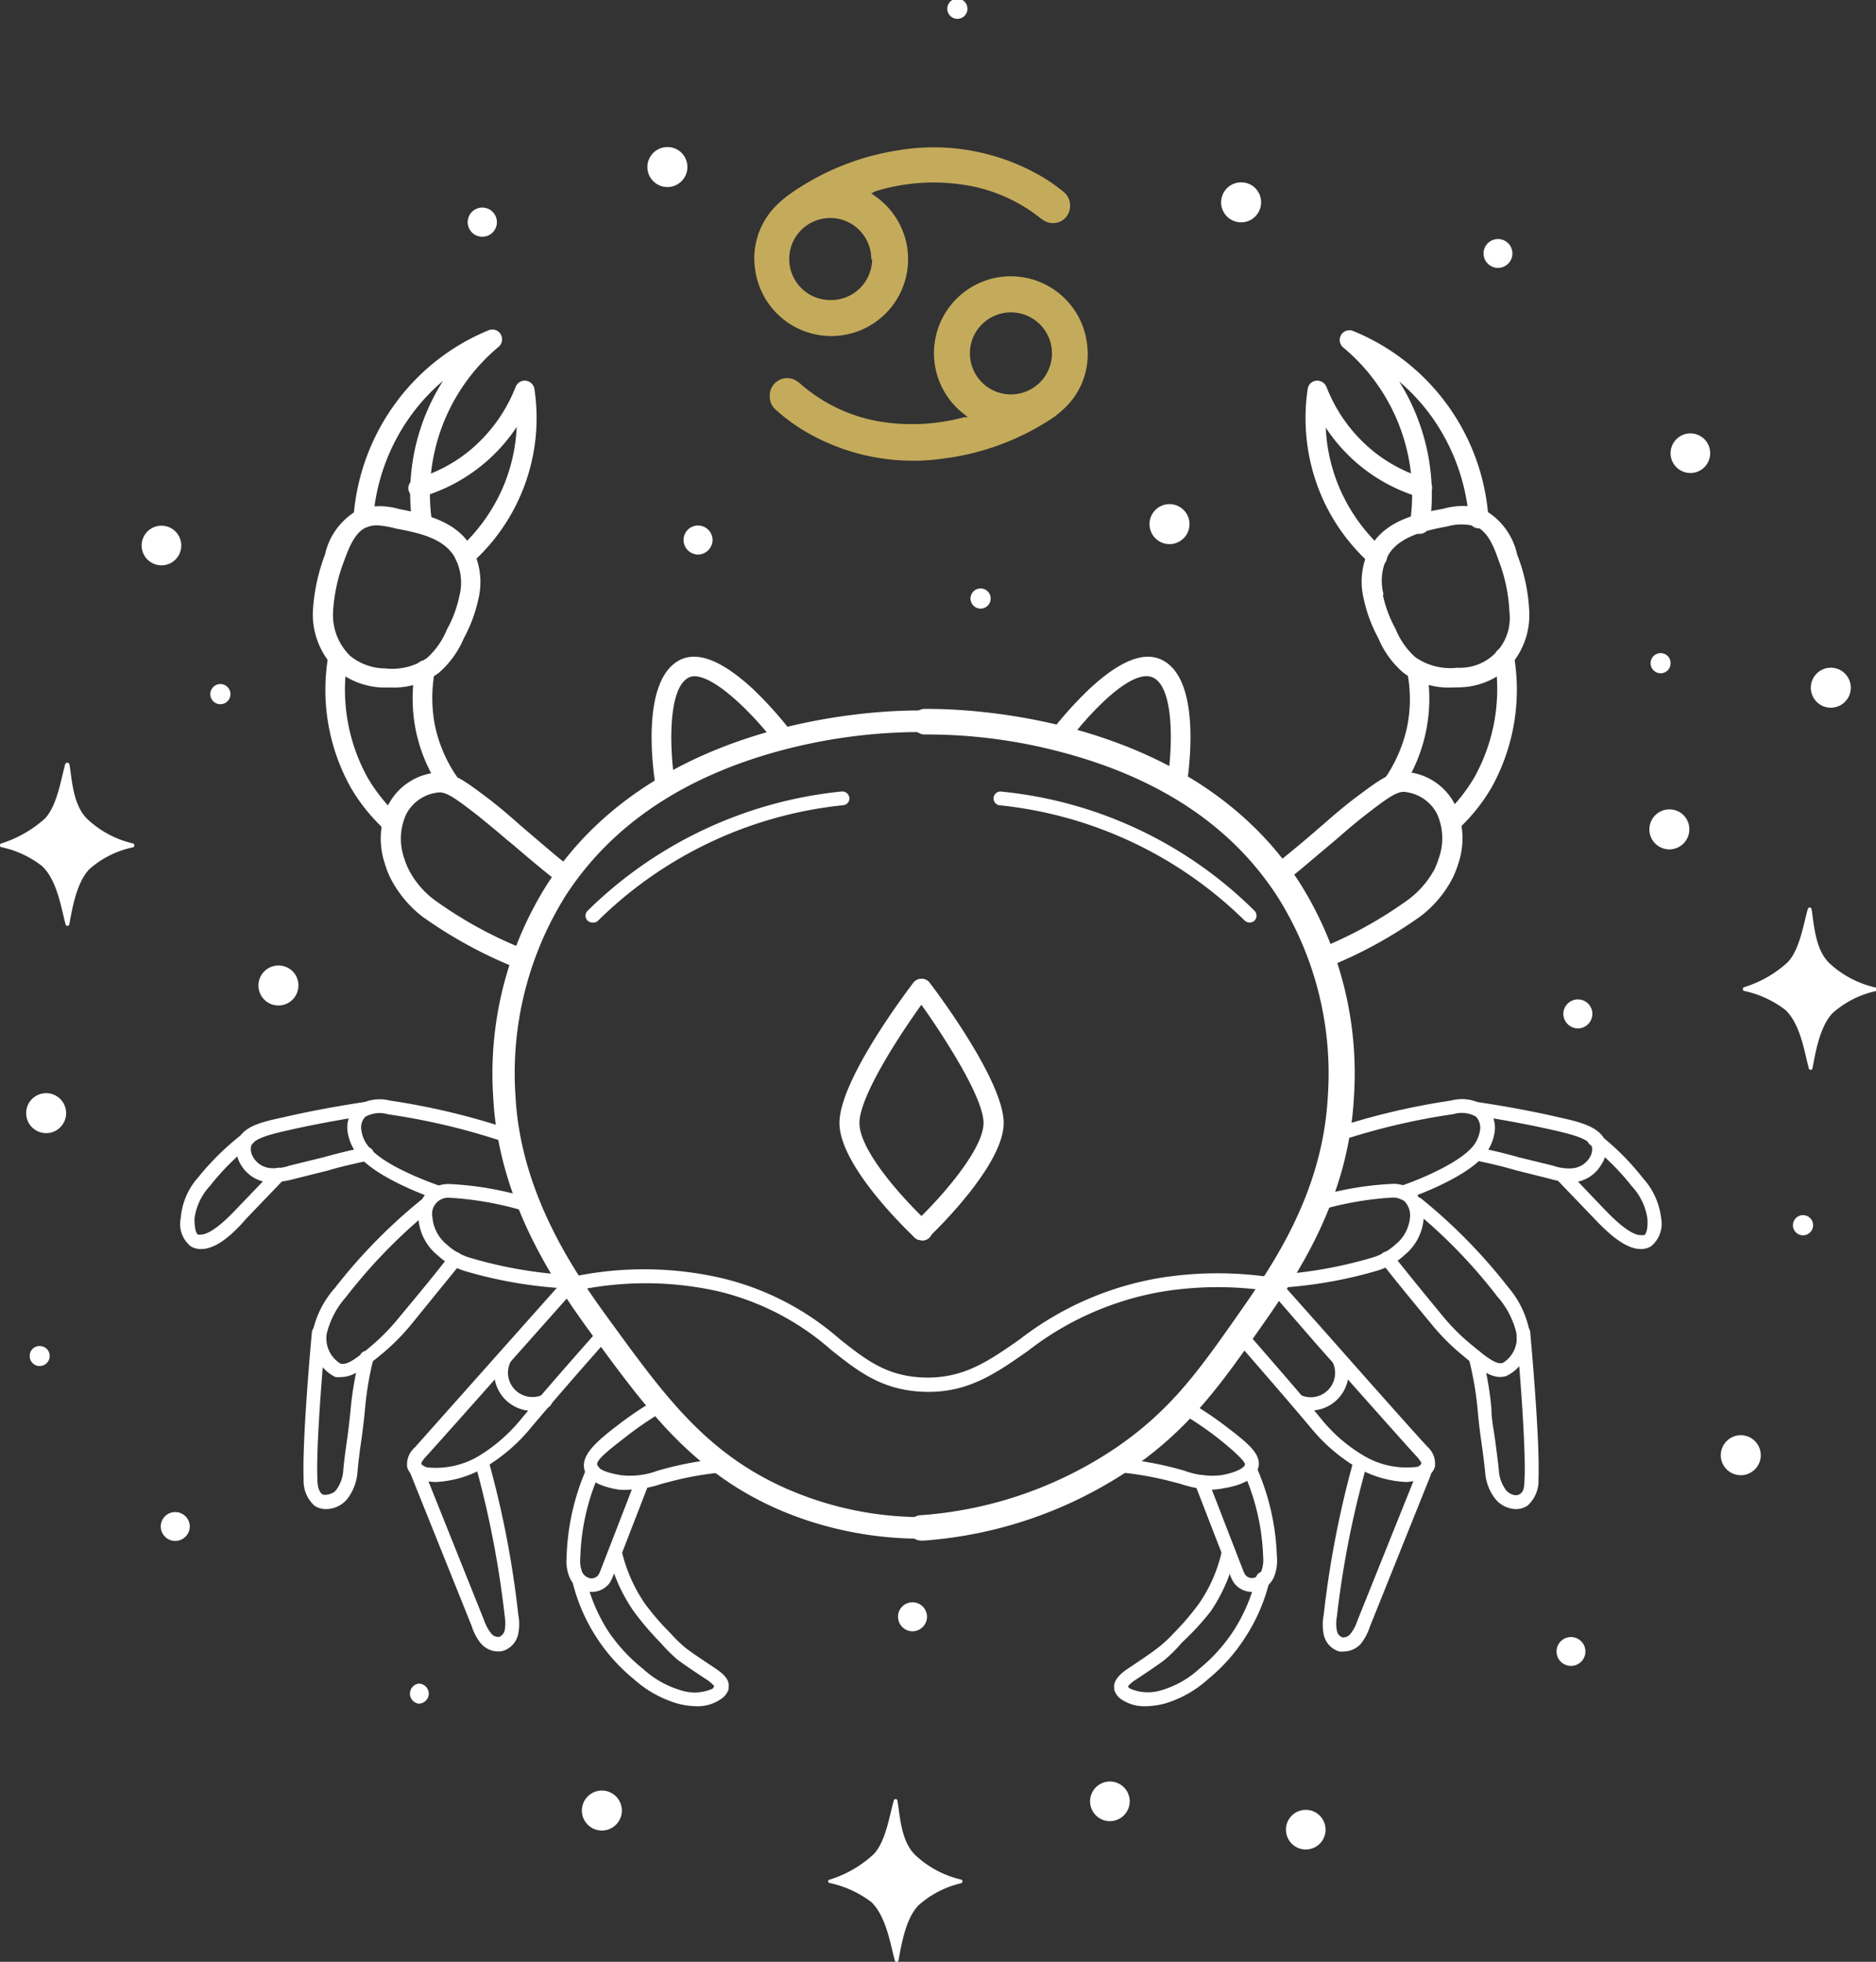 <svg xmlns="http://www.w3.org/2000/svg" viewBox="0 0 107.94 112.85"><rect x="0" y="0" width="107.94" height="112.85" fill="#333333" stroke="none"/><defs><style>.cls-1{fill:#fff;}.cls-2{fill:#c4ab5b;}</style></defs><g id="Layer_2" data-name="Layer 2"><g id="Text"><path class="cls-1" d="M53,71.34a.55.55,0,0,1-.41-.18.57.57,0,0,1,0-.8c1.1-1,4-4.1,4-5.76s-2.91-5.92-4-7.39a.57.57,0,0,1,.11-.79.56.56,0,0,1,.79.11c.44.57,4.26,5.67,4.26,8.07s-3.88,6.17-4.32,6.58A.59.59,0,0,1,53,71.34Z"/><path class="cls-1" d="M53,71.34a.57.57,0,0,1-.38-.16c-.44-.41-4.32-4.13-4.32-6.58s3.82-7.5,4.25-8.07a.56.56,0,1,1,.9.68c-1.12,1.47-4,5.68-4,7.39s2.86,4.72,4,5.76a.57.57,0,0,1-.39,1Z"/><path class="cls-1" d="M53,88.62A.73.73,0,0,1,53,87.16a23,23,0,0,0,11.3-3.94c3.11-2.15,4.72-4.44,6.95-7.62,1.93-2.76,4.85-6.92,5.15-12.54a19.05,19.05,0,0,0-2.89-11.47c-2.58-4-6.68-6.76-12.2-8.26a30.14,30.14,0,0,0-8.17-1.08.74.74,0,0,1,0-1.47c.61,0,14.94-.34,21.64,10a20.54,20.54,0,0,1,3.12,12.35c-.32,6-3.38,10.41-5.41,13.3-2.23,3.18-4,5.69-7.32,8a24.44,24.44,0,0,1-12,4.19Z"/><path class="cls-1" d="M53,88.51a20.72,20.72,0,0,1-8-1.59c-5.09-2.15-7.75-5.8-10.83-10-1.91-2.62-5.46-7.5-5.79-13.77a20.42,20.42,0,0,1,3.1-12.28c6.67-10.3,20.94-10,21.55-10a.62.62,0,1,1,0,1.24,31.15,31.15,0,0,0-8.2,1.09c-5.55,1.51-9.67,4.3-12.27,8.3a19.24,19.24,0,0,0-2.9,11.55c.31,5.9,3.72,10.58,5.56,13.1,3.09,4.24,5.53,7.59,10.3,9.6A19.44,19.44,0,0,0,53,87.27h0a.62.62,0,0,1,.62.62.62.62,0,0,1-.62.62Z"/><path class="cls-1" d="M71.9,53.07a.43.43,0,0,1-.28-.11,23.54,23.54,0,0,0-14.14-6.64.4.4,0,0,1,.07-.79,24,24,0,0,1,14.63,6.86.41.41,0,0,1,0,.57A.43.43,0,0,1,71.9,53.07Z"/><path class="cls-1" d="M76,55.71a.57.57,0,0,1-.21-1.09A24.11,24.11,0,0,0,81,51.77,5.32,5.32,0,0,0,82.54,50a4.93,4.93,0,0,0,.25-.65v0a3.4,3.4,0,0,0-.11-2.54,2.36,2.36,0,0,0-1.92-1.26h0c-.45,0-1.06.45-2.27,1.39-.65.51-1.07.88-1.61,1.35l-1.19,1c-.58.49-1.17,1-1.76,1.44a.57.57,0,0,1-.7-.89c.58-.46,1.16-.93,1.73-1.41s.85-.73,1.17-1c.53-.47,1-.87,1.67-1.4,1.35-1,2.1-1.63,3-1.63h0a3.45,3.45,0,0,1,2.92,1.89,4.55,4.55,0,0,1,.19,3.38v0a5.8,5.8,0,0,1-.32.82,6.52,6.52,0,0,1-1.82,2.19,25.28,25.28,0,0,1-5.51,3A.52.52,0,0,1,76,55.71Z"/><path class="cls-1" d="M83.48,39.55a4.36,4.36,0,0,1-2.73-.85,5.3,5.3,0,0,1-1.45-2,8.35,8.35,0,0,1-.83-2.23h0a4.15,4.15,0,0,1,.5-3.2c.9-1.33,2.5-1.73,4.06-2a4,4,0,0,1,2.26,0,3.89,3.89,0,0,1,2,2.62,10.26,10.26,0,0,1,.7,3.31,4.37,4.37,0,0,1-1.34,3.34,4.31,4.31,0,0,1-2.68,1Zm-3.91-5.3a7.11,7.11,0,0,0,.73,1.93,4.34,4.34,0,0,0,1.14,1.63,3.53,3.53,0,0,0,2.41.6,2.86,2.86,0,0,0,3-3.19,9.38,9.38,0,0,0-.63-3c-.29-.85-.65-1.67-1.32-1.94a3,3,0,0,0-1.62,0c-1.34.25-2.69.58-3.34,1.55a3.07,3.07,0,0,0-.34,2.34Z"/><path class="cls-1" d="M80.19,45.6a.62.62,0,0,1-.32-.09.57.57,0,0,1-.15-.79,8.26,8.26,0,0,0,1.26-3,8.07,8.07,0,0,0,0-3,.57.57,0,0,1,.46-.66.56.56,0,0,1,.65.46,9.36,9.36,0,0,1-1.45,6.9A.54.54,0,0,1,80.19,45.6Z"/><path class="cls-1" d="M83.55,47.81a.56.56,0,0,1-.38-1,9.64,9.64,0,0,0,1.67-2.11A10.45,10.45,0,0,0,86,37.9a.56.56,0,1,1,1.11-.18,11.59,11.59,0,0,1-1.29,7.58,10.51,10.51,0,0,1-1.87,2.35A.54.54,0,0,1,83.55,47.81Z"/><path class="cls-1" d="M81.69,30.71H81.6a.57.57,0,0,1-.47-.64A11,11,0,0,0,77.3,20a.56.56,0,0,1,.58-.95,12.55,12.55,0,0,1,7.76,10.74.56.56,0,0,1-1.12.08,11.72,11.72,0,0,0-2.33-6.15,11.58,11.58,0,0,0-1.69-1.78,11.71,11.71,0,0,1,1.12,2.27,12.18,12.18,0,0,1,.63,6.05A.58.58,0,0,1,81.69,30.71Z"/><path class="cls-1" d="M79.21,32.57a.57.57,0,0,1-.38-.15,11.25,11.25,0,0,1-2.74-3.76,11.39,11.39,0,0,1-.85-6.28.55.55,0,0,1,.49-.48.58.58,0,0,1,.59.35A8.93,8.93,0,0,0,79.07,26,8.71,8.71,0,0,0,82,27.52a.56.56,0,0,1-.33,1.08,9.78,9.78,0,0,1-5.39-4,10,10,0,0,0,.86,3.63,10.24,10.24,0,0,0,2.47,3.38.57.57,0,0,1-.38,1Z"/><path class="cls-1" d="M67.7,45.75h-.09a.57.57,0,0,1-.47-.65c.34-2,.44-5.45-.75-6.1s-3.65,1.93-5.06,3.82a.56.56,0,0,1-.9-.68,21.81,21.81,0,0,1,2.21-2.47C64.42,38,65.87,37.41,66.93,38c2.28,1.25,1.43,6.67,1.33,7.28A.57.57,0,0,1,67.7,45.75Z"/><path class="cls-1" d="M69.73,85.69a6.21,6.21,0,0,1-1.8-.33l-.5-.13a18.56,18.56,0,0,0-3.32-.56.4.4,0,0,1-.36-.43.39.39,0,0,1,.43-.36,19.38,19.38,0,0,1,3.46.58l.51.14a4.52,4.52,0,0,0,2.1.26c.84-.14,1.34-.42,1.38-.61s-.81-.94-1.64-1.59a19.59,19.59,0,0,0-2.12-1.42.4.4,0,1,1,.4-.69A20.14,20.14,0,0,1,70.47,82c1.31,1,2.1,1.62,1.94,2.39s-1.2,1.09-2,1.22A3.7,3.7,0,0,1,69.73,85.69Z"/><path class="cls-1" d="M72,91.57a1.27,1.27,0,0,1-1-.52,1.69,1.69,0,0,1-.22-.45l-2-5.16a.4.4,0,1,1,.74-.28l2,5.16a1.36,1.36,0,0,0,.13.27.49.49,0,0,0,.46.18.66.66,0,0,0,.45-.35,1.88,1.88,0,0,0,.12-.83,13,13,0,0,0-1.1-4.84.4.4,0,0,1,.21-.52.39.39,0,0,1,.52.2,13.8,13.8,0,0,1,1.16,5.14,2.4,2.4,0,0,1-.2,1.21,1.44,1.44,0,0,1-1,.77Z"/><path class="cls-1" d="M65.91,98.15a2.36,2.36,0,0,1-1.35-.37,1.06,1.06,0,0,1-.45-.57.18.18,0,0,1,0-.09c-.09-.48.45-.91.78-1.13s1.28-.85,1.65-1.14a7.24,7.24,0,0,0,1-.91,15,15,0,0,0,1.45-1.7,8.55,8.55,0,0,0,1.31-3,.4.4,0,0,1,.78.18,9.57,9.57,0,0,1-1.44,3.3A15.2,15.2,0,0,1,68,94.49a8.19,8.19,0,0,1-1,1c-.39.3-1.21.84-1.69,1.16a1.77,1.77,0,0,0-.42.37l.12.11a2.57,2.57,0,0,0,1.81.1A5.51,5.51,0,0,0,69,96a9.64,9.64,0,0,0,2-2.23,9.91,9.91,0,0,0,1.27-3,.4.4,0,1,1,.77.19,10.3,10.3,0,0,1-1.38,3.21,10.15,10.15,0,0,1-2.15,2.42A6.37,6.37,0,0,1,67,98,4.63,4.63,0,0,1,65.91,98.15Z"/><path class="cls-1" d="M80.89,85.25a6.29,6.29,0,0,1-2.75-.79,10.17,10.17,0,0,1-2.73-2.34C74.08,80.54,72.63,78.87,71,77a.4.4,0,0,1,.6-.53C73.23,78.35,74.68,80,76,81.6a9.14,9.14,0,0,0,2.52,2.17,4.83,4.83,0,0,0,2.91.62c.21,0,.32-.13.34-.19s0-.11-.25-.41c-.49-.52-2.55-2.85-5.69-6.37L73,74.16a.39.39,0,0,1,0-.56.4.4,0,0,1,.56,0l2.9,3.26c3,3.4,5.19,5.85,5.67,6.36a1.32,1.32,0,0,1,.43,1.16,1.1,1.1,0,0,1-.91.75A3.2,3.2,0,0,1,80.89,85.25Z"/><path class="cls-1" d="M77.31,95a1.07,1.07,0,0,1-.25,0,1.28,1.28,0,0,1-.9-1,2.89,2.89,0,0,1,0-1.09,56.65,56.65,0,0,1,1.68-8.74.41.41,0,0,1,.49-.28.4.4,0,0,1,.28.49A55.11,55.11,0,0,0,76.92,93a2.12,2.12,0,0,0,0,.8.51.51,0,0,0,.32.39.54.54,0,0,0,.46-.2,2.3,2.3,0,0,0,.38-.71l3.49-8.69a.4.4,0,0,1,.52-.23.41.41,0,0,1,.22.52l-3.49,8.69a3.17,3.17,0,0,1-.53,1A1.35,1.35,0,0,1,77.31,95Z"/><path class="cls-1" d="M75.39,81.16a2.17,2.17,0,0,1-.89-.2.39.39,0,0,1,.32-.72,1.4,1.4,0,0,0,1.79-2,.4.4,0,0,1,.69-.4,2.2,2.2,0,0,1-1.91,3.3Z"/><path class="cls-1" d="M73.54,74.11a.39.39,0,0,1-.4-.36.41.41,0,0,1,.37-.43,25,25,0,0,0,5.52-1,3.37,3.37,0,0,0,1.26-.73A2.25,2.25,0,0,0,81.13,70a1.17,1.17,0,0,0-.32-.9,1.13,1.13,0,0,0-.7-.21,18.64,18.64,0,0,0-4.31.77.4.4,0,0,1-.49-.28.39.39,0,0,1,.28-.49,18.49,18.49,0,0,1,4.54-.79,1.82,1.82,0,0,1,1.2.4A1.91,1.91,0,0,1,81.92,70a3,3,0,0,1-1.09,2.18,4,4,0,0,1-1.54.9,25.47,25.47,0,0,1-5.72,1Z"/><path class="cls-1" d="M86.33,79.21c-.67,0-1.32-.53-2.23-1.29a12.55,12.55,0,0,1-1.67-1.67c-1-1.21-2-2.42-2.91-3.58a.4.4,0,1,1,.62-.5c.93,1.17,1.91,2.37,2.9,3.57a11.65,11.65,0,0,0,1.57,1.57c.88.73,1.46,1.21,1.86,1.09a1.69,1.69,0,0,0,.78-1.72,4.89,4.89,0,0,0-1.1-2.1,30,30,0,0,0-4.86-5,.4.4,0,0,1-.05-.56.39.39,0,0,1,.55-.06,31.27,31.27,0,0,1,5,5.1A5.5,5.5,0,0,1,88,76.56a2.44,2.44,0,0,1-1.34,2.6A1.64,1.64,0,0,1,86.33,79.21Z"/><path class="cls-1" d="M87.23,86.81a1.58,1.58,0,0,1-1.18-.57,2.8,2.8,0,0,1-.6-1.58c-.06-.55-.13-1.12-.21-1.67s-.17-1.27-.22-1.91a19.15,19.15,0,0,0-.51-2.93.39.39,0,0,1,.76-.2A18.37,18.37,0,0,1,85.81,81c0,.63.14,1.26.22,1.87s.15,1.13.21,1.71a2.09,2.09,0,0,0,.42,1.15c.19.22.56.37.78.22s.26-.3.28-.91c.08-2-.34-6.94-.47-8.39a.4.4,0,0,1,.79-.07c.13,1.46.56,6.39.48,8.49a1.93,1.93,0,0,1-.63,1.54A1.21,1.21,0,0,1,87.23,86.81Z"/><path class="cls-1" d="M80.73,69a.41.41,0,0,1-.38-.27.4.4,0,0,1,.25-.51c1.2-.41,3.43-1.36,4.18-2.32a1.93,1.93,0,0,0,.38-.91.93.93,0,0,0-.24-.76,1.68,1.68,0,0,0-1.3-.14A38.16,38.16,0,0,0,77,65.66a.4.4,0,1,1-.25-.75,39.93,39.93,0,0,1,6.73-1.6,2.41,2.41,0,0,1,2,.34A1.66,1.66,0,0,1,86,65.1a2.72,2.72,0,0,1-.55,1.3c-1.05,1.36-4.19,2.46-4.54,2.58Z"/><path class="cls-1" d="M90.27,68a4.71,4.71,0,0,1-1.09-.19h0l-2-.5c-.74-.22-1.52-.4-2.31-.56a.4.4,0,0,1-.32-.46A.41.41,0,0,1,85,66c.81.16,1.61.35,2.38.57l2,.49h0a2.62,2.62,0,0,0,1.14.14,1.28,1.28,0,0,0,.93-.59.9.9,0,0,0,.15-.63c-.13-.48-1.23-.73-2-.92-1.49-.34-3-.63-4.6-.87a.39.39,0,1,1,.11-.78c1.59.24,3.16.53,4.66.88,1.12.25,2.39.54,2.64,1.49A1.7,1.7,0,0,1,92.13,67a2.06,2.06,0,0,1-1.47,1A1.72,1.72,0,0,1,90.27,68Z"/><path class="cls-1" d="M94.41,71.85c-.88,0-1.83-.86-2.64-1.71L89.6,67.88a.4.4,0,0,1,0-.56.4.4,0,0,1,.57,0l2.16,2.26c.36.37,1.45,1.51,2.11,1.47a1.27,1.27,0,0,0,.15,0c.07,0,.24-.23.2-.92a3.42,3.42,0,0,0-.89-1.88,14,14,0,0,0-2.41-2.4.39.39,0,0,1-.07-.56.4.4,0,0,1,.55-.07,14.6,14.6,0,0,1,2.55,2.54,4.13,4.13,0,0,1,1.06,2.33A1.68,1.68,0,0,1,95,71.69a1.17,1.17,0,0,1-.51.16Z"/><path class="cls-1" d="M34.09,53.07a.41.41,0,0,1-.28-.11.4.4,0,0,1,0-.57,24.3,24.3,0,0,1,14.62-6.86.41.41,0,0,1,.44.36.39.39,0,0,1-.36.43A23.51,23.51,0,0,0,34.37,53,.43.43,0,0,1,34.09,53.07Z"/><path class="cls-1" d="M30,55.71a.52.52,0,0,1-.21,0,25.75,25.75,0,0,1-5.51-3,6.64,6.64,0,0,1-1.81-2.19,4.73,4.73,0,0,1-.32-.82v0a4.55,4.55,0,0,1,.18-3.38,3.48,3.48,0,0,1,2.93-1.89c.86,0,1.61.58,3,1.63.67.53,1.13.93,1.66,1.4l1.17,1c.57.48,1.16,1,1.73,1.41a.56.56,0,0,1,.1.79.57.57,0,0,1-.79.1c-.59-.47-1.18-.95-1.76-1.44s-.86-.74-1.19-1c-.54-.47-1-.84-1.62-1.35-1.21-.94-1.81-1.39-2.27-1.39h0a2.36,2.36,0,0,0-1.92,1.26,3.4,3.4,0,0,0-.11,2.54v0a4.14,4.14,0,0,0,.26.65A5.1,5.1,0,0,0,25,51.77a23.89,23.89,0,0,0,5.21,2.85.58.58,0,0,1,.32.74A.56.56,0,0,1,30,55.71Z"/><path class="cls-1" d="M22.5,39.55h-.44a4.35,4.35,0,0,1-2.69-1A4.44,4.44,0,0,1,18,35.21a10.82,10.82,0,0,1,.7-3.31,3.9,3.9,0,0,1,2-2.62,4,4,0,0,1,2.25,0c1.57.3,3.17.7,4.06,2a4.15,4.15,0,0,1,.51,3.2h0a8.35,8.35,0,0,1-.83,2.23,5.41,5.41,0,0,1-1.45,2A4.37,4.37,0,0,1,22.5,39.55Zm-.79-9.33a1.68,1.68,0,0,0-.6.1c-.66.27-1,1.09-1.31,1.94a9.68,9.68,0,0,0-.64,3,3.29,3.29,0,0,0,1,2.48,3.23,3.23,0,0,0,2,.71,3.53,3.53,0,0,0,2.41-.6,4.46,4.46,0,0,0,1.14-1.63,6.79,6.79,0,0,0,.72-1.93h0a3.07,3.07,0,0,0-.33-2.34c-.65-1-2-1.3-3.34-1.55A5.25,5.25,0,0,0,21.71,30.22ZM27,34.37h0Z"/><path class="cls-1" d="M25.8,45.6a.57.57,0,0,1-.47-.25,9.31,9.31,0,0,1-1.43-3.46,9.47,9.47,0,0,1,0-3.44.57.57,0,0,1,.66-.46.57.57,0,0,1,.45.66,8.29,8.29,0,0,0,0,3,8.1,8.1,0,0,0,1.26,3,.58.58,0,0,1-.16.79A.56.56,0,0,1,25.8,45.6Z"/><path class="cls-1" d="M22.43,47.81a.51.51,0,0,1-.38-.16,10.51,10.51,0,0,1-1.87-2.35,11.53,11.53,0,0,1-1.29-7.58.56.56,0,0,1,.64-.47.57.57,0,0,1,.47.65,10.45,10.45,0,0,0,1.15,6.83,9.64,9.64,0,0,0,1.67,2.11.55.55,0,0,1,0,.79A.55.55,0,0,1,22.43,47.81Z"/><path class="cls-1" d="M24.3,30.71a.56.56,0,0,1-.56-.48,12.08,12.08,0,0,1,1.75-8.32,11.12,11.12,0,0,0-1.69,1.78,11.63,11.63,0,0,0-2.33,6.15.55.55,0,0,1-.6.52.56.56,0,0,1-.53-.6A12.68,12.68,0,0,1,22.9,23a12.53,12.53,0,0,1,5.21-4,.56.56,0,0,1,.7.23.57.57,0,0,1-.12.72,11,11,0,0,0-3.83,10.09.58.58,0,0,1-.48.64Z"/><path class="cls-1" d="M26.78,32.57a.57.57,0,0,1-.38-1,10.24,10.24,0,0,0,2.47-3.38,10,10,0,0,0,.86-3.63,9.88,9.88,0,0,1-5.39,4A.56.56,0,1,1,24,27.52,8.71,8.71,0,0,0,26.92,26a9,9,0,0,0,2.75-3.75.56.56,0,0,1,.59-.35.57.57,0,0,1,.49.48,11.19,11.19,0,0,1-3.6,10A.53.53,0,0,1,26.78,32.57Z"/><path class="cls-1" d="M38.29,45.75a.57.57,0,0,1-.56-.47c-.1-.61-.95-6,1.32-7.28,1.07-.59,2.51,0,4.3,1.66a21.81,21.81,0,0,1,2.21,2.47.56.56,0,0,1-.9.68c-1.42-1.89-4-4.41-5.06-3.82-1.24.68-1.05,4.4-.76,6.1a.56.56,0,0,1-.46.65Z"/><path class="cls-1" d="M36.25,85.69a3.66,3.66,0,0,1-.64,0c-.84-.13-1.87-.46-2-1.22S34.21,83,35.52,82a20.14,20.14,0,0,1,2.2-1.48.4.4,0,0,1,.4.69A19.59,19.59,0,0,0,36,82.66c-.84.65-1.7,1.31-1.64,1.59s.53.47,1.38.61a4.52,4.52,0,0,0,2.1-.26l.51-.14a19.23,19.23,0,0,1,3.46-.58.39.39,0,0,1,.43.36.4.4,0,0,1-.37.43,18.71,18.71,0,0,0-3.32.56l-.49.13A6.28,6.28,0,0,1,36.25,85.69Z"/><path class="cls-1" d="M34,91.57l-.2,0a1.42,1.42,0,0,1-1-.77,2.4,2.4,0,0,1-.2-1.21,13.61,13.61,0,0,1,1.16-5.14.39.39,0,0,1,.72.32,12.83,12.83,0,0,0-1.09,4.84,1.75,1.75,0,0,0,.11.83.67.67,0,0,0,.46.35.5.5,0,0,0,.46-.18,1.36,1.36,0,0,0,.13-.27l2-5.16a.4.4,0,1,1,.74.28l-2,5.16a2.65,2.65,0,0,1-.22.45A1.27,1.27,0,0,1,34,91.57Z"/><path class="cls-1" d="M40.08,98.15A4.63,4.63,0,0,1,39,98a6.49,6.49,0,0,1-2.51-1.39A10.46,10.46,0,0,1,32.94,91a.39.39,0,0,1,.29-.48.41.41,0,0,1,.48.29,9.91,9.91,0,0,0,1.27,3A9.64,9.64,0,0,0,37,96a5.51,5.51,0,0,0,2.2,1.24,2.54,2.54,0,0,0,1.8-.1L41.1,97a2,2,0,0,0-.42-.37c-.49-.32-1.3-.86-1.7-1.16a9.8,9.8,0,0,1-1-1,16.21,16.21,0,0,1-1.53-1.8A9.56,9.56,0,0,1,35,89.39a.4.4,0,0,1,.77-.18,8.93,8.93,0,0,0,1.31,3,14,14,0,0,0,1.46,1.7,8,8,0,0,0,.94.91c.38.29,1.21.84,1.66,1.14s.87.65.78,1.13a.51.51,0,0,1,0,.09,1.08,1.08,0,0,1-.46.57A2.33,2.33,0,0,1,40.08,98.15Z"/><path class="cls-1" d="M25.1,85.25a3.29,3.29,0,0,1-.76-.09,1.12,1.12,0,0,1-.91-.75,1.29,1.29,0,0,1,.44-1.15l5.67-6.37,2.9-3.26a.4.4,0,0,1,.21-.12,19.88,19.88,0,0,1,8.82,0A15.88,15.88,0,0,1,48.28,77c1.52,1.21,2.72,2.16,4.84,2.24,2.29.08,3.73-.92,5.56-2.2A18,18,0,0,1,66.8,73.5a20.9,20.9,0,0,1,6.51,0,.4.4,0,0,1-.12.79,19.91,19.91,0,0,0-6.26,0,17.36,17.36,0,0,0-7.8,3.43c-1.87,1.31-3.49,2.44-6,2.34-2.38-.09-3.74-1.16-5.31-2.41a15.15,15.15,0,0,0-6.5-3.37,19.06,19.06,0,0,0-8.34,0l-2.81,3.16c-3.13,3.52-5.2,5.85-5.68,6.37-.28.3-.25.41-.25.41s.13.14.34.19a4.83,4.83,0,0,0,2.91-.62A9.5,9.5,0,0,0,30,81.61c1.33-1.59,2.79-3.26,4.45-5.13a.4.4,0,0,1,.56,0A.39.39,0,0,1,35,77c-1.65,1.86-3.1,3.53-4.43,5.1a10.07,10.07,0,0,1-2.74,2.35A6.22,6.22,0,0,1,25.1,85.25Z"/><path class="cls-1" d="M28.67,95a1.33,1.33,0,0,1-1-.46,3,3,0,0,1-.53-1l-3.49-8.69a.4.4,0,1,1,.74-.29l3.48,8.69a2.41,2.41,0,0,0,.39.71.52.52,0,0,0,.46.2.51.51,0,0,0,.32-.39,2.35,2.35,0,0,0,0-.8,56.29,56.29,0,0,0-1.66-8.62.39.39,0,1,1,.76-.21,55.48,55.48,0,0,1,1.68,8.74,2.88,2.88,0,0,1,0,1.09,1.28,1.28,0,0,1-.9,1A1.09,1.09,0,0,1,28.67,95Z"/><path class="cls-1" d="M30.59,81.16A2.21,2.21,0,0,1,29,80.43a2.19,2.19,0,0,1-.27-2.57.4.4,0,0,1,.69.4,1.39,1.39,0,0,0,.17,1.64,1.41,1.41,0,0,0,1.62.34.39.39,0,1,1,.32.72A2.22,2.22,0,0,1,30.59,81.16Z"/><path class="cls-1" d="M32.45,74.11h0a25.38,25.38,0,0,1-5.72-1,4,4,0,0,1-1.55-.9A3,3,0,0,1,24.07,70a1.84,1.84,0,0,1,.59-1.49,1.82,1.82,0,0,1,1.2-.4,18.67,18.67,0,0,1,4.54.79.4.4,0,0,1-.21.77,18.75,18.75,0,0,0-4.31-.77.93.93,0,0,0-1,1.11,2.25,2.25,0,0,0,.84,1.59,3.35,3.35,0,0,0,1.25.73,25,25,0,0,0,5.53,1,.39.39,0,0,1,.36.43A.38.38,0,0,1,32.45,74.11Z"/><path class="cls-1" d="M19.66,79.21a1.57,1.57,0,0,1-.37,0A2.44,2.44,0,0,1,18,76.56a5.5,5.5,0,0,1,1.26-2.46,31.21,31.21,0,0,1,5-5.1.4.4,0,0,1,.5.62,30.82,30.82,0,0,0-4.86,5,4.89,4.89,0,0,0-1.1,2.1,1.7,1.7,0,0,0,.79,1.72c.4.12,1-.36,1.86-1.09A12.26,12.26,0,0,0,23,75.74c1-1.2,2-2.4,2.9-3.57a.39.39,0,0,1,.55-.06.41.41,0,0,1,.07.56l-2.91,3.58a12.63,12.63,0,0,1-1.68,1.67C21,78.68,20.33,79.21,19.66,79.21Z"/><path class="cls-1" d="M18.75,86.81a1.2,1.2,0,0,1-.65-.19,1.93,1.93,0,0,1-.63-1.54c-.08-2.1.34-7,.48-8.49a.4.4,0,0,1,.79.07c-.13,1.45-.56,6.34-.48,8.39,0,.61.17.83.29.91s.59,0,.77-.22a2.11,2.11,0,0,0,.43-1.15c.05-.58.13-1.15.21-1.71s.16-1.24.22-1.87A19.42,19.42,0,0,1,20.71,78a.4.4,0,0,1,.49-.28.39.39,0,0,1,.28.48A18,18,0,0,0,21,81.08c-.06.64-.14,1.29-.23,1.91s-.15,1.12-.2,1.67a2.88,2.88,0,0,1-.6,1.58A1.6,1.6,0,0,1,18.75,86.81Z"/><path class="cls-1" d="M25.26,69a.31.31,0,0,1-.13,0c-.35-.12-3.49-1.22-4.55-2.58A2.7,2.7,0,0,1,20,65.1a1.66,1.66,0,0,1,.5-1.45,2.39,2.39,0,0,1,1.94-.34,40,40,0,0,1,6.74,1.6.4.4,0,0,1-.25.75,38.38,38.38,0,0,0-6.6-1.56,1.7,1.7,0,0,0-1.31.14.89.89,0,0,0-.23.76,1.84,1.84,0,0,0,.38.91c.74,1,3,1.91,4.18,2.32a.41.41,0,0,1,.24.51A.4.4,0,0,1,25.26,69Z"/><path class="cls-1" d="M15.71,68a1.84,1.84,0,0,1-.39,0,2.06,2.06,0,0,1-1.46-1,1.7,1.7,0,0,1-.23-1.23c.25-1,1.51-1.24,2.63-1.49,1.51-.35,3.08-.64,4.66-.88a.39.39,0,0,1,.12.78c-1.56.24-3.11.53-4.6.87-.81.19-1.92.44-2,.92a.9.9,0,0,0,.15.63,1.26,1.26,0,0,0,.93.59,2.62,2.62,0,0,0,1.14-.14h0l2-.49c.77-.22,1.57-.41,2.38-.57a.4.4,0,0,1,.46.32.38.38,0,0,1-.31.46c-.79.16-1.57.34-2.31.56l-2,.5h0A4.7,4.7,0,0,1,15.71,68Z"/><path class="cls-1" d="M11.57,71.85h-.09a1.17,1.17,0,0,1-.51-.16,1.66,1.66,0,0,1-.57-1.63,4,4,0,0,1,1-2.33A15.32,15.32,0,0,1,14,65.19a.4.4,0,1,1,.49.63,14,14,0,0,0-2.41,2.4,3.42,3.42,0,0,0-.89,1.88c0,.69.13.87.2.92a.63.63,0,0,0,.15,0h0c.66,0,1.71-1.1,2.06-1.47l2.17-2.26a.39.39,0,0,1,.56,0,.4.4,0,0,1,0,.56l-2.17,2.26C13.4,71,12.45,71.85,11.57,71.85Z"/><path class="cls-2" d="M50.13,11.12l.22.16a4.42,4.42,0,1,1-6.9,4.23,4.28,4.28,0,0,1,1.27-3.74,5.78,5.78,0,0,1,.76-.63,14.66,14.66,0,0,1,6-2.46A12.34,12.34,0,0,1,59.66,10a9.63,9.63,0,0,1,1.49,1,1,1,0,0,1,.42.81,1,1,0,0,1-.48.89,1,1,0,0,1-1,0,2.2,2.2,0,0,1-.25-.17,9.3,9.3,0,0,0-4.69-1.94,11.32,11.32,0,0,0-4.77.41Zm0,3.79a2.36,2.36,0,1,0-2.33,2.35A2.36,2.36,0,0,0,50.18,14.91Z"/><path class="cls-2" d="M55.69,24l-.21-.17a4.42,4.42,0,1,1,7.08-3.92,4.27,4.27,0,0,1-1.43,3.68,4.57,4.57,0,0,1-.79.6,14.61,14.61,0,0,1-6.08,2.19,12.25,12.25,0,0,1-8.14-1.69,10.77,10.77,0,0,1-1.45-1.09,1,1,0,0,1-.38-.82,1,1,0,0,1,1.57-.85,2,2,0,0,1,.23.18,9.28,9.28,0,0,0,4.6,2.15A11.55,11.55,0,0,0,55.48,24Zm.12-3.79a2.36,2.36,0,1,0,2.44-2.24A2.36,2.36,0,0,0,55.81,20.17Z"/><path class="cls-1" d="M47.75,108.32a.1.1,0,0,1,0-.2,6.61,6.61,0,0,0,2.51-1.45c.71-.73.92-2.26,1.16-3.07a.11.11,0,0,1,.22,0c.14.81.19,2.28,1,3.09a5.74,5.74,0,0,0,2.66,1.43.11.11,0,0,1,0,.21,5.59,5.59,0,0,0-2.45,1.27c-.77.79-1,2.38-1.15,3.15a.11.11,0,0,1-.22,0c-.23-.8-.47-2.5-1.35-3.34A6.11,6.11,0,0,0,47.75,108.32Z"/><path class="cls-1" d="M.07,48.73a.11.11,0,0,1,0-.21,6.8,6.8,0,0,0,2.52-1.44c.7-.74.92-2.27,1.15-3.07A.11.11,0,0,1,4,44c.14.81.19,2.28,1,3.09a5.69,5.69,0,0,0,2.66,1.43.12.12,0,0,1,0,.22A5.45,5.45,0,0,0,5.14,50c-.76.79-1,2.38-1.15,3.15a.11.11,0,0,1-.22,0c-.23-.8-.46-2.5-1.35-3.33A5.77,5.77,0,0,0,.07,48.73Z"/><path class="cls-1" d="M100.34,57a.12.12,0,0,1,0-.21,6.53,6.53,0,0,0,2.52-1.44c.7-.73.92-2.26,1.16-3.07a.11.11,0,0,1,.21,0c.14.81.19,2.29,1,3.1a5.75,5.75,0,0,0,2.66,1.42.11.11,0,0,1,0,.22,5.55,5.55,0,0,0-2.45,1.26c-.76.8-1,2.38-1.15,3.15a.11.11,0,0,1-.22,0c-.23-.81-.46-2.51-1.35-3.34A5.91,5.91,0,0,0,100.34,57Z"/><path class="cls-1" d="M65,103.62a1.14,1.14,0,1,1-1.14-1.14A1.14,1.14,0,0,1,65,103.62Z"/><path class="cls-1" d="M76.27,105.25a1.14,1.14,0,1,1-1.14-1.14A1.14,1.14,0,0,1,76.27,105.25Z"/><path class="cls-1" d="M35.78,104.15A1.15,1.15,0,1,1,34.63,103,1.15,1.15,0,0,1,35.78,104.15Z"/><path class="cls-1" d="M3.8,64.14a1.15,1.15,0,0,1-2.29,0,1.15,1.15,0,1,1,2.29,0Z"/><path class="cls-1" d="M17.17,56.68A1.15,1.15,0,1,1,16,55.54,1.14,1.14,0,0,1,17.17,56.68Z"/><path class="cls-1" d="M10.43,31.38a1.14,1.14,0,1,1-1.14-1.14A1.14,1.14,0,0,1,10.43,31.38Z"/><path class="cls-1" d="M39.55,9.61a1.15,1.15,0,1,1-1.14-1.15A1.14,1.14,0,0,1,39.55,9.61Z"/><path class="cls-1" d="M68.44,30.14A1.15,1.15,0,1,1,67.29,29,1.15,1.15,0,0,1,68.44,30.14Z"/><path class="cls-1" d="M72.56,11.63a1.15,1.15,0,1,1-1.14-1.14A1.14,1.14,0,0,1,72.56,11.63Z"/><path class="cls-1" d="M97.2,47.7a1.15,1.15,0,1,1-1.14-1.14A1.14,1.14,0,0,1,97.2,47.7Z"/><circle class="cls-1" cx="97.26" cy="26.07" r="1.14"/><path class="cls-1" d="M106.49,39.55a1.15,1.15,0,1,1-1.14-1.14A1.15,1.15,0,0,1,106.49,39.55Z"/><path class="cls-1" d="M101.31,83.7a1.15,1.15,0,1,1-1.15-1.14A1.15,1.15,0,0,1,101.31,83.7Z"/><path class="cls-1" d="M41,31.06a.85.85,0,0,1-.84.84.84.84,0,0,1-.83-.84.83.83,0,0,1,.83-.83A.84.84,0,0,1,41,31.06Z"/><circle class="cls-1" cx="86.19" cy="14.58" r="0.83"/><path class="cls-1" d="M28.59,12.78a.84.84,0,0,1-.84.84.84.84,0,1,1,.84-.84Z"/><path class="cls-1" d="M10.92,87.81a.84.84,0,0,1-.84.83.83.83,0,0,1,0-1.66A.84.84,0,0,1,10.92,87.81Z"/><path class="cls-1" d="M91.22,95a.83.83,0,1,1-.83-.83A.83.83,0,0,1,91.22,95Z"/><path class="cls-1" d="M53.34,93a.85.85,0,0,1-.84.84.84.84,0,0,1-.83-.84.83.83,0,0,1,.83-.83A.84.84,0,0,1,53.34,93Z"/><path class="cls-1" d="M91.62,58.32a.84.84,0,0,1-.83.84.85.85,0,0,1-.84-.84.84.84,0,0,1,.84-.83A.83.83,0,0,1,91.62,58.32Z"/><path class="cls-1" d="M57,34.43a.58.58,0,1,1-.58-.58A.58.58,0,0,1,57,34.43Z"/><path class="cls-1" d="M55.66.58a.58.58,0,0,1-1.15,0,.58.58,0,1,1,1.15,0Z"/><path class="cls-1" d="M13.26,39.93a.58.58,0,1,1-.58-.58A.58.58,0,0,1,13.26,39.93Z"/><path class="cls-1" d="M24.67,97.43a.58.58,0,0,1-.58.57.58.58,0,0,1,0-1.15A.58.58,0,0,1,24.67,97.43Z"/><path class="cls-1" d="M104.32,70.48a.58.58,0,1,1-.57-.58A.58.58,0,0,1,104.32,70.48Z"/><path class="cls-1" d="M96.12,38.15a.57.57,0,0,1-.57.58.58.58,0,1,1,0-1.16A.57.57,0,0,1,96.12,38.15Z"/><path class="cls-1" d="M2.86,78a.58.58,0,0,1-.58.58A.57.57,0,0,1,1.71,78a.56.56,0,0,1,.57-.57A.57.57,0,0,1,2.86,78Z"/></g></g></svg>